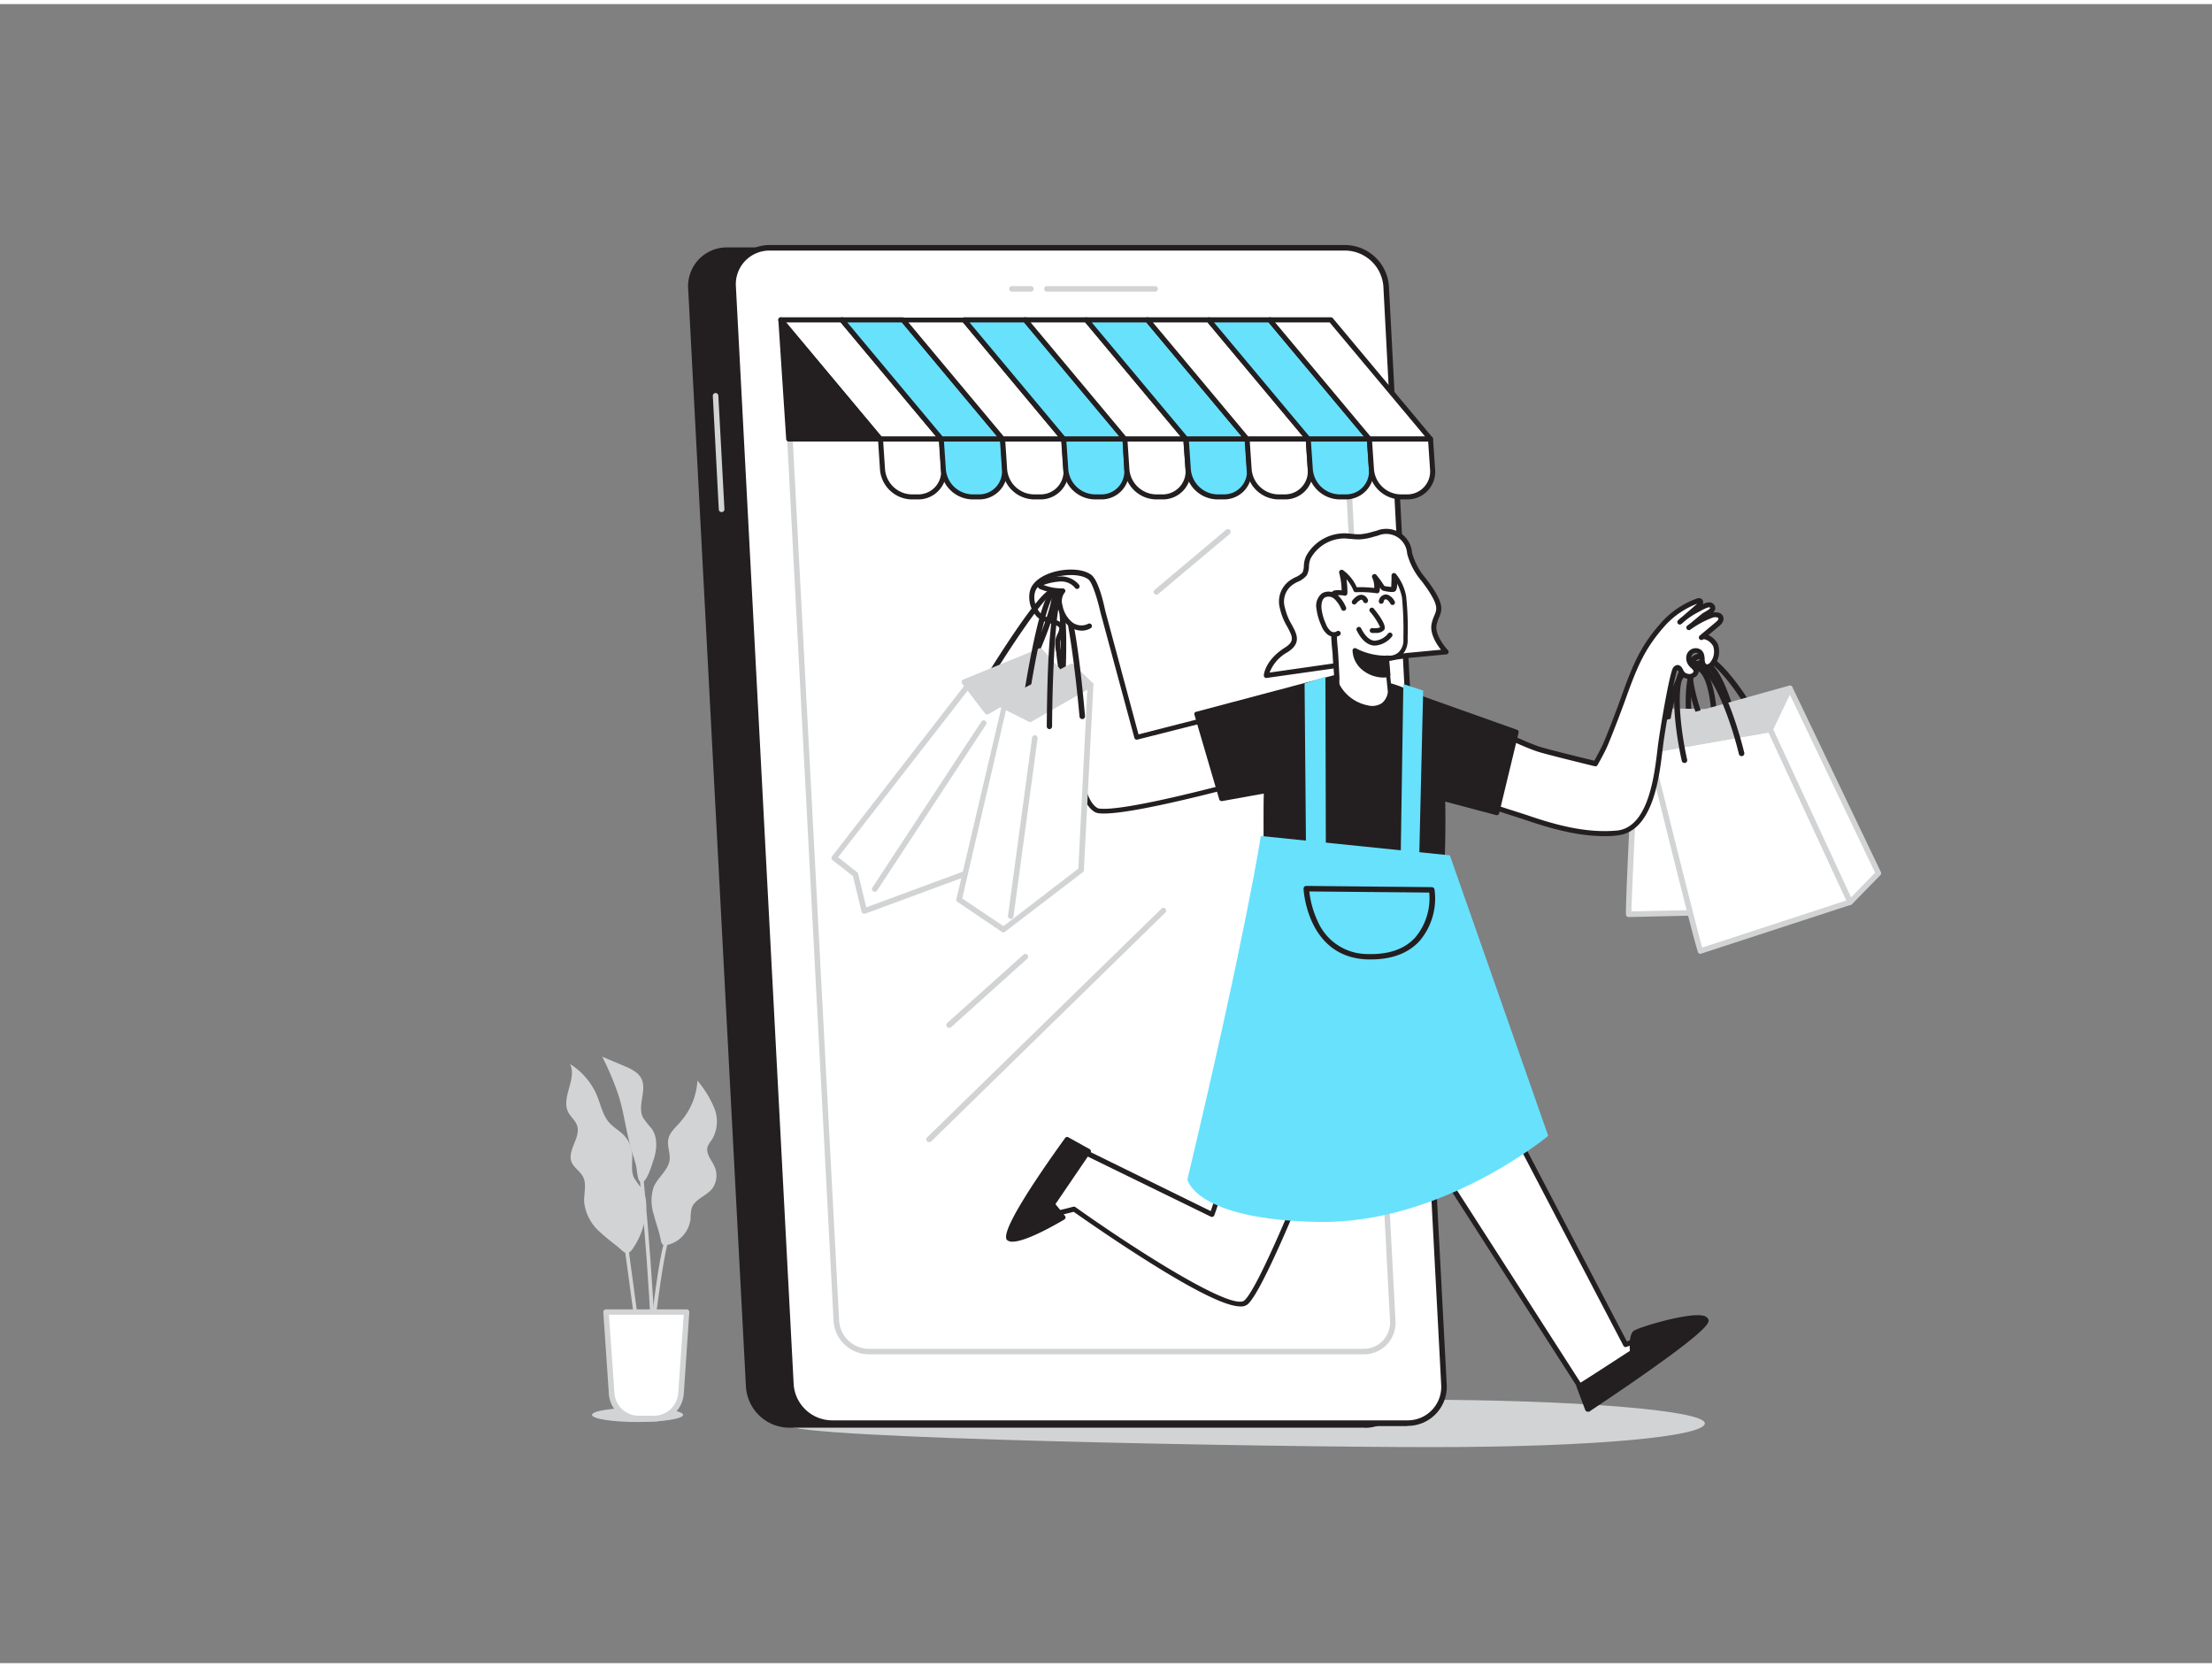 <svg xmlns="http://www.w3.org/2000/svg" viewBox="0 0 400 300" width="406" height="306" class="illustration styles_illustrationTablet__1DWOa"><rect x="0" y="0" width="400" height="300" fill="#808080" stroke="none"/><g id="_332_online_shopping_flatline" data-name="#332_online_shopping_flatline"><path d="M308.29,256.64c0,2.38-20,4.3-49.31,4.3S142.69,259.37,142.69,257s83.34-4.64,112.61-4.64S308.29,254.27,308.29,256.64Z" fill="#d1d3d4"></path><path d="M142.69,257h104.1a6.57,6.57,0,0,0,6.63-7L243,51.42a7.46,7.46,0,0,0-7.37-7H131.5a6.56,6.56,0,0,0-6.62,7L135.33,250A7.45,7.45,0,0,0,142.69,257Z" fill="#231f20"></path><path d="M246.79,257.43H142.69a7.9,7.9,0,0,1-7.8-7.41L124.44,51.44A7,7,0,0,1,131.5,44H235.6a7.92,7.92,0,0,1,7.81,7.41L253.86,250a7,7,0,0,1-7.07,7.45ZM131.5,44.86a6.13,6.13,0,0,0-6.18,6.53L135.77,250a7,7,0,0,0,6.92,6.57h104.1a6.17,6.17,0,0,0,4.52-1.9A6.24,6.24,0,0,0,253,250L242.53,51.44a7,7,0,0,0-6.93-6.58Z" fill="#231f20"></path><path d="M150.38,256.64H254.49a6.57,6.57,0,0,0,6.62-7L250.66,51.06a7.45,7.45,0,0,0-7.36-7H139.2a6.57,6.57,0,0,0-6.63,7L143,249.65A7.45,7.45,0,0,0,150.38,256.64Z" fill="#fff"></path><path d="M254.49,257.14H150.38a8,8,0,0,1-7.86-7.47L132.07,51.09a7.07,7.07,0,0,1,7.13-7.52H243.3A8,8,0,0,1,251.16,51l10.45,198.58a7.07,7.07,0,0,1-7.12,7.52ZM139.2,44.57A6.08,6.08,0,0,0,133.07,51l10.45,198.58a7,7,0,0,0,6.86,6.52H254.49a6.06,6.06,0,0,0,6.12-6.47L250.16,51.09a7,7,0,0,0-6.86-6.52Z" fill="#231f20"></path><path d="M246.6,244.16H157.08a6.43,6.43,0,0,1-6.34-6l-9.2-174.79a5.72,5.72,0,0,1,5.76-6.08h89.51a6.44,6.44,0,0,1,6.35,6l9.19,174.79a5.7,5.7,0,0,1-5.75,6.08ZM147.3,58.26a4.7,4.7,0,0,0-3.47,1.47,4.76,4.76,0,0,0-1.29,3.56l9.2,174.79a5.41,5.41,0,0,0,5.34,5.08H246.6a4.73,4.73,0,0,0,4.76-5l-9.2-174.79a5.43,5.43,0,0,0-5.35-5.08Z" fill="#d1d3d4"></path><path d="M208.88,52H189.32a.5.5,0,0,1,0-1h19.56a.5.5,0,0,1,0,1Z" fill="#d1d3d4"></path><path d="M186.42,52H183a.5.5,0,0,1,0-1h3.42a.5.5,0,0,1,0,1Z" fill="#d1d3d4"></path><path d="M130.48,91.86a.5.5,0,0,1-.5-.47L128.9,70.86a.51.51,0,0,1,.48-.53.5.5,0,0,1,.52.48L131,91.34a.49.49,0,0,1-.47.52Z" fill="#d1d3d4"></path><polygon points="170.25 78.66 159.19 78.66 141.19 57.1 152.24 57.1 170.25 78.66" fill="#fff"></polygon><path d="M170.25,79.11H159.19a.48.48,0,0,1-.35-.16l-18-21.56a.44.44,0,0,1-.06-.48.45.45,0,0,1,.41-.27h11.05a.43.43,0,0,1,.35.17l18,21.55a.46.46,0,0,1,.06.49A.45.45,0,0,1,170.25,79.11Zm-10.84-.91h9.86L152,57.56h-9.86Z" fill="#231f20"></path><path d="M170.25,78.66H159.19l.36,5.48a5.4,5.4,0,0,0,5.3,5H166a4.59,4.59,0,0,0,4.64-5Z" fill="#fff"></path><path d="M166,89.57h-1.12a5.86,5.86,0,0,1-5.75-5.4l-.36-5.48a.45.45,0,0,1,.45-.49h11.06a.45.45,0,0,1,.45.43l.37,5.48a5.06,5.06,0,0,1-5.1,5.46Zm-6.29-10.46.33,5a4.94,4.94,0,0,0,4.84,4.55H166a4.14,4.14,0,0,0,4.18-4.49l-.33-5.06Z" fill="#231f20"></path><polygon points="181.3 78.66 170.25 78.66 152.24 57.1 163.29 57.1 181.3 78.66" fill="#68e1fd"></polygon><path d="M181.3,79.11H170.25a.45.45,0,0,1-.35-.16l-18-21.56a.44.44,0,0,1-.06-.48.45.45,0,0,1,.41-.27h11a.43.43,0,0,1,.35.17l18,21.55a.45.45,0,0,1-.35.75Zm-10.84-.91h9.86L163.08,57.56h-9.86Z" fill="#231f20"></path><path d="M181.3,78.66H170.25l.36,5.48a5.38,5.38,0,0,0,5.3,5H177a4.59,4.59,0,0,0,4.64-5Z" fill="#68e1fd"></path><path d="M177,89.57h-1.12a5.86,5.86,0,0,1-5.76-5.4l-.36-5.48a.5.5,0,0,1,.12-.35.48.48,0,0,1,.34-.14H181.3a.47.47,0,0,1,.46.43l.36,5.48A5.06,5.06,0,0,1,177,89.57Zm-6.3-10.46.34,5a4.92,4.92,0,0,0,4.84,4.55H177a4.14,4.14,0,0,0,4.18-4.49l-.34-5.06Z" fill="#231f20"></path><polygon points="192.36 78.66 181.3 78.66 163.29 57.1 174.34 57.1 192.36 78.66" fill="#fff"></polygon><path d="M192.36,79.11H181.3A.48.48,0,0,1,181,79l-18-21.56a.44.44,0,0,1-.06-.48.46.46,0,0,1,.41-.27h11.05a.46.46,0,0,1,.36.17l18,21.55a.46.46,0,0,1,.06.49A.45.45,0,0,1,192.36,79.11Zm-10.84-.91h9.86L174.13,57.56h-9.86Z" fill="#231f20"></path><path d="M192.36,78.66H181.3l.37,5.48a5.38,5.38,0,0,0,5.29,5h1.12a4.59,4.59,0,0,0,4.64-5Z" fill="#fff"></path><path d="M188.08,89.57H187a5.86,5.86,0,0,1-5.75-5.4l-.36-5.48a.45.45,0,0,1,.45-.49h11.06a.45.45,0,0,1,.45.43l.37,5.48a5.06,5.06,0,0,1-5.1,5.46Zm-6.29-10.46.33,5A4.94,4.94,0,0,0,187,88.66h1.12a4.15,4.15,0,0,0,4.19-4.49l-.34-5.06Z" fill="#231f20"></path><polygon points="203.41 78.66 192.36 78.66 174.34 57.1 185.4 57.1 203.41 78.66" fill="#68e1fd"></polygon><path d="M203.41,79.11h-11A.45.45,0,0,1,192,79L174,57.39a.46.46,0,0,1-.06-.48.47.47,0,0,1,.41-.27H185.4a.46.46,0,0,1,.35.17l18,21.55a.45.45,0,0,1-.35.75Zm-10.84-.91h9.86L185.18,57.56h-9.86Z" fill="#231f20"></path><path d="M203.41,78.66h-11l.36,5.48a5.39,5.39,0,0,0,5.3,5h1.12a4.59,4.59,0,0,0,4.64-5Z" fill="#68e1fd"></path><path d="M199.14,89.57H198a5.85,5.85,0,0,1-5.75-5.4l-.37-5.48a.5.5,0,0,1,.12-.35.48.48,0,0,1,.34-.14h11a.47.47,0,0,1,.46.43l.36,5.48a5,5,0,0,1-5.09,5.46Zm-6.3-10.46.34,5A4.93,4.93,0,0,0,198,88.66h1.12a4.14,4.14,0,0,0,4.18-4.49L203,79.11Z" fill="#231f20"></path><polygon points="214.47 78.66 203.41 78.66 185.4 57.1 196.45 57.1 214.47 78.66" fill="#fff"></polygon><path d="M214.47,79.11H203.41a.48.48,0,0,1-.35-.16l-18-21.56a.44.44,0,0,1-.07-.48.48.48,0,0,1,.42-.27h11a.46.46,0,0,1,.35.17l18,21.55a.46.46,0,0,1,.06.49A.45.45,0,0,1,214.47,79.11Zm-10.85-.91h9.87L196.23,57.56h-9.86Z" fill="#231f20"></path><path d="M214.47,78.66H203.41l.37,5.48a5.38,5.38,0,0,0,5.3,5h1.12a4.58,4.58,0,0,0,4.63-5Z" fill="#fff"></path><path d="M210.2,89.57h-1.12a5.86,5.86,0,0,1-5.76-5.4L203,78.69a.46.46,0,0,1,.12-.35.44.44,0,0,1,.33-.14h11.06a.45.45,0,0,1,.45.43l.37,5.48a5.06,5.06,0,0,1-5.09,5.46Zm-6.3-10.46.33,5a4.94,4.94,0,0,0,4.85,4.55h1.12a4.15,4.15,0,0,0,4.18-4.49L214,79.11Z" fill="#231f20"></path><polygon points="225.52 78.66 214.47 78.66 196.45 57.1 207.5 57.1 225.52 78.66" fill="#68e1fd"></polygon><path d="M225.52,79.11H214.47a.45.45,0,0,1-.35-.16l-18-21.56a.44.44,0,0,1-.07-.48.48.48,0,0,1,.42-.27H207.5a.46.46,0,0,1,.35.17l18,21.55a.45.45,0,0,1-.35.75Zm-10.84-.91h9.86L207.29,57.56h-9.87Z" fill="#231f20"></path><path d="M225.52,78.66H214.47l.36,5.48a5.4,5.4,0,0,0,5.3,5h1.12a4.59,4.59,0,0,0,4.64-5Z" fill="#68e1fd"></path><path d="M221.25,89.57h-1.12a5.86,5.86,0,0,1-5.75-5.4L214,78.69a.5.5,0,0,1,.12-.35.48.48,0,0,1,.34-.14h11.05a.47.47,0,0,1,.46.43l.37,5.48A5.13,5.13,0,0,1,225,88,5.06,5.06,0,0,1,221.25,89.57ZM215,79.11l.34,5a4.94,4.94,0,0,0,4.84,4.55h1.12a4.14,4.14,0,0,0,4.18-4.49l-.34-5.06Z" fill="#231f20"></path><polygon points="236.58 78.66 225.52 78.66 207.5 57.1 218.55 57.1 236.58 78.66" fill="#fff"></polygon><path d="M236.58,79.11H225.52a.48.48,0,0,1-.35-.16l-18-21.56a.44.44,0,0,1-.07-.48.48.48,0,0,1,.42-.27h11.05a.44.44,0,0,1,.35.17l18,21.55a.48.48,0,0,1,.06.49A.46.46,0,0,1,236.58,79.11Zm-10.85-.91h9.87L218.34,57.56h-9.86Z" fill="#231f20"></path><path d="M236.58,78.66H225.52l.37,5.48a5.39,5.39,0,0,0,5.3,5h1.12a4.58,4.58,0,0,0,4.63-5Z" fill="#fff"></path><path d="M232.31,89.57h-1.12a5.87,5.87,0,0,1-5.76-5.4l-.37-5.48a.51.51,0,0,1,.13-.35.44.44,0,0,1,.33-.14h11.06a.45.45,0,0,1,.45.43l.37,5.48a5,5,0,0,1-5.09,5.46ZM226,79.11l.34,5a4.93,4.93,0,0,0,4.84,4.55h1.12a4.14,4.14,0,0,0,4.18-4.49l-.34-5.06Z" fill="#231f20"></path><polygon points="247.63 78.66 236.58 78.66 218.55 57.1 229.6 57.1 247.63 78.66" fill="#68e1fd"></polygon><path d="M247.63,79.11h-11a.45.45,0,0,1-.35-.16l-18-21.56a.44.44,0,0,1-.06-.48.45.45,0,0,1,.41-.27h11a.44.44,0,0,1,.35.17l18,21.55a.46.46,0,0,1-.35.75Zm-10.84-.91h9.86L229.39,57.56h-9.86Z" fill="#231f20"></path><path d="M247.63,78.66h-11l.36,5.48a5.4,5.4,0,0,0,5.31,5h1.12a4.58,4.58,0,0,0,4.63-5Z" fill="#68e1fd"></path><path d="M243.37,89.57h-1.12a5.86,5.86,0,0,1-5.76-5.4l-.37-5.48a.5.5,0,0,1,.12-.35.48.48,0,0,1,.34-.14h11a.47.47,0,0,1,.46.43l.37,5.48a5.06,5.06,0,0,1-5.09,5.46Zm-6.31-10.46.34,5a4.94,4.94,0,0,0,4.85,4.55h1.12a4.14,4.14,0,0,0,4.17-4.49l-.34-5.06Z" fill="#231f20"></path><polygon points="258.69 78.66 247.63 78.66 229.6 57.1 240.65 57.1 258.69 78.66" fill="#fff"></polygon><path d="M258.69,79.11H247.63a.48.48,0,0,1-.35-.16l-18-21.56a.44.44,0,0,1-.06-.48.45.45,0,0,1,.41-.27h11.05a.43.43,0,0,1,.35.17l18,21.55a.48.48,0,0,1,.06.49A.46.46,0,0,1,258.69,79.11Zm-10.85-.91h9.87L240.44,57.56h-9.86Z" fill="#231f20"></path><path d="M258.69,78.66H247.63l.37,5.48a5.4,5.4,0,0,0,5.3,5h1.12a4.59,4.59,0,0,0,4.64-5Z" fill="#fff"></path><path d="M254.42,89.57H253.3a5.88,5.88,0,0,1-5.76-5.4l-.36-5.48a.46.46,0,0,1,.12-.35.44.44,0,0,1,.33-.14h11.06a.46.46,0,0,1,.45.43l.37,5.48a5,5,0,0,1-5.09,5.46Zm-6.3-10.46.34,5a4.93,4.93,0,0,0,4.84,4.55h1.12a4.14,4.14,0,0,0,4.18-4.49l-.34-5.06Z" fill="#231f20"></path><polygon points="141.19 57.1 142.61 78.66 159.19 78.66 141.19 57.1" fill="#231f20"></polygon><path d="M159.19,79.1H142.61a.45.45,0,0,1-.44-.41l-1.42-21.56a.45.45,0,0,1,.28-.44.44.44,0,0,1,.5.13l18,21.55a.45.45,0,0,1,.06.47A.44.44,0,0,1,159.19,79.1ZM143,78.22h15.23l-16.53-19.8Z" fill="#231f20"></path><path d="M313.64,130.9a.59.59,0,0,1-.25-.07.52.52,0,0,1-.25-.48c-.11-1.31-2.87-10.91-5.4-10.76a1,1,0,0,0-.76.41c-1.47,1.71-1.23,7.67-1,9.82a.51.51,0,0,1-.45.55.5.5,0,0,1-.55-.45c0-.33-.8-8.19,1.25-10.57a2,2,0,0,1,1.46-.76c1.05-.06,2.1.75,3.11,2.38,1.74,2.83,3.63,9.07,3.29,9.67A.5.5,0,0,1,313.64,130.9Z" fill="#231f20"></path><line x1="306.31" y1="132.99" x2="309.55" y2="161.17" fill="#fff"></line><path d="M309.55,161.67a.51.51,0,0,1-.5-.45l-3.24-28.17a.5.5,0,0,1,1-.12L310,161.11a.49.49,0,0,1-.44.55Z" fill="#d1d3d4"></path><path d="M294.51,164.59c-.19-.41,1.51-33.27,1.51-33.27l19.55,2.35,4.3,30.35Z" fill="#fff"></path><path d="M294.51,165.09a.51.51,0,0,1-.45-.29c-.07-.15-.24-.53,1.46-33.51a.5.5,0,0,1,.18-.36.47.47,0,0,1,.38-.11l19.55,2.35a.51.51,0,0,1,.44.43l4.3,30.35a.47.47,0,0,1-.12.39.51.51,0,0,1-.37.18l-25.36.57Zm2-33.21c-.61,12-1.46,29.19-1.49,32.19l24.3-.54-4.17-29.41Z" fill="#d1d3d4"></path><polygon points="296.02 131.32 298.82 127.79 320.52 128.25 315.57 133.67 296.02 131.32" fill="#d1d3d4"></polygon><path d="M315.57,134.17h-.06L296,131.81a.5.5,0,0,1-.4-.3.52.52,0,0,1,.07-.51l2.8-3.52a.48.48,0,0,1,.4-.19l21.7.46a.53.53,0,0,1,.45.31.51.51,0,0,1-.09.53L315.94,134A.51.51,0,0,1,315.57,134.17ZM297,130.93l18.41,2.21,4-4.41-20.35-.43Z" fill="#d1d3d4"></path><polygon points="320.52 128.25 325.57 160.87 319.87 164.02 315.57 133.67 320.52 128.25" fill="#fff"></polygon><path d="M319.87,164.52a.46.46,0,0,1-.22-.06.47.47,0,0,1-.27-.37l-4.3-30.35a.48.48,0,0,1,.13-.41l4.94-5.41a.5.5,0,0,1,.51-.15.51.51,0,0,1,.35.41l5.05,32.62a.51.51,0,0,1-.25.51l-5.69,3.14A.55.55,0,0,1,319.87,164.52Zm-3.77-30.69,4.17,29.4L325,160.6l-4.84-31.24Z" fill="#d1d3d4"></path><path d="M310.05,136.54h0a.5.5,0,0,1-.47-.53c.33-5.9-.22-15.37-3.08-15.63a1.69,1.69,0,0,0-1.28.46c-2.49,2.14-3.56,10.56-3.77,13.63a.5.5,0,0,1-.53.46.49.49,0,0,1-.46-.53c0-.47.79-11.48,4.11-14.32a2.68,2.68,0,0,1,2-.69c4.75.42,4.08,15,4,16.68A.51.51,0,0,1,310.05,136.54Z" fill="#231f20"></path><path d="M308,130.85a.49.49,0,0,1-.46-.31c-.14-.34-3.51-8.52-2.09-11.73a2.2,2.2,0,0,1,1.29-1.25c1.1-.4,2.46.12,4.05,1.54,2.87,2.54,6.81,8.62,6.66,9.27a.5.5,0,0,1-1,0c-.42-1-6.52-10.9-9.39-9.86a1.2,1.2,0,0,0-.71.72c-1,2.33,1.16,8.69,2.1,10.94a.5.5,0,0,1-.28.65A.41.41,0,0,1,308,130.85Z" fill="#231f20"></path><line x1="309.93" y1="133.43" x2="322.55" y2="162.68" fill="#fff"></line><path d="M322.55,163.18a.51.51,0,0,1-.46-.3l-12.62-29.25a.5.5,0,1,1,.92-.4L323,162.48a.5.5,0,0,1-.26.66A.45.45,0,0,1,322.55,163.18Z" fill="#d1d3d4"></path><path d="M307.49,171.24c-.33-.38-9.17-36.27-9.17-36.27l21.79-3.81,14.47,31.23Z" fill="#fff"></path><path d="M307.49,171.74a.5.5,0,0,1-.37-.17c-.1-.12-.42-.47-9.29-36.48a.48.48,0,0,1,.07-.39.49.49,0,0,1,.33-.22l21.8-3.82a.5.5,0,0,1,.53.29L335,162.18a.49.49,0,0,1,0,.41.55.55,0,0,1-.3.28l-27.09,8.84A.41.41,0,0,1,307.49,171.74Zm-8.56-36.37c3.24,13.15,8,32.16,8.88,35.24l26.08-8.52-14.07-30.38Z" fill="#d1d3d4"></path><polygon points="298.32 134.97 300.19 130.27 323.67 123.72 320.11 131.16 298.32 134.97" fill="#d1d3d4"></polygon><path d="M298.32,135.47a.51.51,0,0,1-.39-.19.53.53,0,0,1-.08-.5l1.88-4.69a.46.46,0,0,1,.33-.3l23.48-6.55a.5.5,0,0,1,.51.16.49.49,0,0,1,.07.54l-3.56,7.43a.49.49,0,0,1-.36.28l-21.8,3.81Zm2.24-4.78-1.45,3.63,20.66-3.61,3-6.21Z" fill="#d1d3d4"></path><polygon points="323.67 123.72 339.68 157.17 334.58 162.39 320.11 131.16 323.67 123.72" fill="#fff"></polygon><path d="M334.58,162.89h-.08a.5.5,0,0,1-.37-.29l-14.47-31.23a.5.5,0,0,1,0-.43l3.56-7.43a.52.52,0,0,1,.9,0l16,33.44a.5.5,0,0,1-.1.57l-5.1,5.22A.51.51,0,0,1,334.58,162.89Zm-13.92-31.73,14.07,30.37,4.35-4.46-15.41-32.19Z" fill="#d1d3d4"></path><path d="M304.61,137.23a.5.5,0,0,1-.49-.39c-.12-.51-2.87-12.57-.23-16.68a2.9,2.9,0,0,1,1.9-1.38c5.2-1.06,9.19,14.79,9.63,16.6a.49.49,0,0,1-.37.6.5.5,0,0,1-.6-.36c-1.57-6.49-5.25-16.52-8.46-15.86a2,2,0,0,0-1.26.94c-2,3.12-.42,12.55.36,15.92a.49.49,0,0,1-.37.6Z" fill="#231f20"></path><path d="M260.09,136.19c-.71-2.67-.17-5.28,3.13-5.84,5-.82,10.46,2.86,15.06,4.37,1.61.53,10.26,2.63,10.26,2.63s1.34-2.43,1.75-3.37c.9-2.12,1.72-4.28,2.53-6.44,1.68-4.47,2.95-8.76,5.74-12.68a28,28,0,0,1,1.85-2.34,15.47,15.47,0,0,1,6.5-4.58.62.62,0,0,1,.48,0c.32.19.05.68-.24.92l-3.35,2.9a13.52,13.52,0,0,1,3.09-2.16c.52-.27,2.1-1.32,2.65-.77.77.77-1,1.43-1.38,1.74-.93.73-1.82,1.54-2.78,2.24a18.26,18.26,0,0,1,4-2.18c.67-.26,1.69-.32,1.85.39.1.46-.3.86-.66,1.16l-2.87,2.4c.8-.66,2.26.64,2.54,1.32a3.52,3.52,0,0,1-.52,3.34,1.69,1.69,0,0,1-.63.53.82.82,0,0,1-.79-.07c-.9-.69.08-2.37-1.37-2.76a1.26,1.26,0,0,0-1.43.85,1.72,1.72,0,0,0,.43,1.69c.33.36.83.68.82,1.17a.93.93,0,0,1-.44.71,1.58,1.58,0,0,1-2.21-.54c-.19-.37-.4-.91-.8-.81a.64.64,0,0,0-.34.27c-.5.59-2.27,10.65-2.68,14-.55,4.56-1.45,14.32-7.18,15.59a5.21,5.21,0,0,1-.55.08c-5.42.54-11-.92-16.08-2.65-4.24-1.43-9.11-2.59-12.74-5.31A11.3,11.3,0,0,1,260.09,136.19Z" fill="#fff"></path><path d="M290.17,150.46c-4.9,0-9.72-1.38-13.88-2.78-.82-.28-1.66-.55-2.51-.82-3.62-1.14-7.36-2.33-10.35-4.56a11.84,11.84,0,0,1-3.79-6h0a5.64,5.64,0,0,1,.39-4.55,4.33,4.33,0,0,1,3.12-1.85c3.63-.6,7.41,1.07,11.07,2.68,1.48.65,2.87,1.27,4.2,1.71s8.28,2.14,9.89,2.53c.37-.68,1.25-2.31,1.56-3,.92-2.16,1.75-4.36,2.53-6.42q.44-1.17.84-2.31c1.34-3.7,2.6-7.18,4.95-10.48.64-.9,1.26-1.67,1.87-2.37a15.88,15.88,0,0,1,6.71-4.72,1,1,0,0,1,.85,0,.72.72,0,0,1,.36.57,1,1,0,0,1-.05.41c.7-.32,1.46-.51,1.93,0a1,1,0,0,1,.32.84,1.27,1.27,0,0,1-.39.69,2,2,0,0,1,1.28.13,1.06,1.06,0,0,1,.57.75c.18.79-.54,1.39-.81,1.61l-1.89,1.58a3.63,3.63,0,0,1,1.69,1.61,4,4,0,0,1-.58,3.8,2.06,2.06,0,0,1-.81.67A1.26,1.26,0,0,1,308,120a2.05,2.05,0,0,1-.64-1.61c-.05-.69-.1-.94-.56-1.07a.83.83,0,0,0-.89.55,1.3,1.3,0,0,0,.33,1.24l.23.22a1.77,1.77,0,0,1,.72,1.27,1.36,1.36,0,0,1-.64,1.08,2,2,0,0,1-2.88-.71l-.08-.16a1.87,1.87,0,0,0-.25-.42s0,.09-.06.12c-.43.74-2.14,10.29-2.56,13.72l-.08.67c-.59,4.91-1.68,14-7.46,15.31-.2,0-.4.08-.6.1C291.77,150.43,291,150.46,290.17,150.46Zm-25.45-19.77a9.6,9.6,0,0,0-1.42.11,3.5,3.5,0,0,0-2.51,1.44,4.94,4.94,0,0,0-.26,3.83h0a11,11,0,0,0,3.44,5.5c2.87,2.14,6.54,3.3,10.09,4.42.85.27,1.7.54,2.52.82,4.75,1.61,10.35,3.17,15.9,2.63a4.17,4.17,0,0,0,.49-.08c5.15-1.14,6.19-9.85,6.75-14.53l.08-.67c.3-2.5,2.11-13.4,2.78-14.2a1.18,1.18,0,0,1,.58-.42c.71-.16,1.06.53,1.24.91l.07.13a1,1,0,0,0,.7.51A1,1,0,0,0,306,121a.51.51,0,0,0,.24-.35c0-.18-.2-.38-.43-.59a3.19,3.19,0,0,1-.26-.26,2.19,2.19,0,0,1-.54-2.15,1.73,1.73,0,0,1,2-1.14c1.13.3,1.2,1.26,1.25,1.89,0,.48.07.78.28.95a.35.35,0,0,0,.33,0,1.07,1.07,0,0,0,.45-.38,3.07,3.07,0,0,0,.46-2.89,2.64,2.64,0,0,0-1.42-1.19c-.27-.07-.37,0-.41,0h0a.45.45,0,0,1-.64-.06.46.46,0,0,1,.06-.64h0l2.87-2.4c.37-.31.54-.55.5-.71a.17.17,0,0,0-.1-.14,1.57,1.57,0,0,0-1.13.08,17.06,17.06,0,0,0-3.84,2.1l0,0h0a.45.45,0,0,1-.64-.11.45.45,0,0,1,.1-.63l0,0c.56-.4,1.11-.86,1.64-1.31.36-.3.72-.6,1.09-.89a5.31,5.31,0,0,1,.46-.28c.22-.13.91-.51.94-.71h0s0,0-.06-.07-.33-.15-1.79.67l-.33.18a12.82,12.82,0,0,0-2.24,1.45l-.76.65a.46.46,0,0,1-.64,0,.47.47,0,0,1,0-.64c.25-.23.51-.46.78-.67l2.59-2.24.08-.08a15,15,0,0,0-6.19,4.41,28,28,0,0,0-1.81,2.3c-2.28,3.19-3.52,6.63-4.84,10.26-.27.77-.56,1.54-.85,2.32-.78,2.07-1.62,4.28-2.54,6.46-.41,1-1.71,3.31-1.77,3.41a.45.45,0,0,1-.5.22c-.36-.09-8.69-2.11-10.31-2.64-1.37-.45-2.78-1.07-4.28-1.73C270.81,132.07,267.68,130.69,264.72,130.69Z" fill="#231f20"></path><path d="M222.38,128.29l-16.81,4.31-6.14-22.77s-1.18-5.41-2.4-6.3c-2.44-1.77-9.06-.63-10.22,2.32a3.94,3.94,0,0,0-.24,1.31,4.83,4.83,0,0,0,1.36,3.37c1.11,1.12,3.84,1,4.08,2.22.12.62-.65,1.68-.72,2.34a11.32,11.32,0,0,0,.2,2.53c.43,3.65.92,7.29,1.5,10.92a105.18,105.18,0,0,0,2.16,10.68c.5,1.84,1.09,5,2.73,6.25a1.64,1.64,0,0,0,.74.38c4.81.72,25.62-5,25.62-5" fill="#fff"></path><path d="M199.61,146.37a6.56,6.56,0,0,1-1.06-.07,2,2,0,0,1-.94-.46c-1.55-1.18-2.21-3.79-2.69-5.69q-.1-.43-.21-.81a104.1,104.1,0,0,1-2.17-10.73c-.53-3.32-1-6.9-1.5-10.94,0-.2,0-.4-.08-.6a7.66,7.66,0,0,1-.12-2,3.82,3.82,0,0,1,.38-1.14,2.83,2.83,0,0,0,.34-1.06c-.08-.43-.85-.66-1.66-.9a5.28,5.28,0,0,1-2.3-1.09,5.21,5.21,0,0,1-1.48-3.69,4,4,0,0,1,.26-1.47c.51-1.3,2-2.39,4.06-3,2.61-.76,5.43-.58,6.86.46s2.37,5.64,2.58,6.58l6,22.3,16.38-4.19a.45.45,0,0,1,.55.33.44.44,0,0,1-.33.55L205.68,133a.45.45,0,0,1-.55-.32L199,110c-.45-2-1.44-5.48-2.23-6-1.2-.87-3.75-1-6.07-.32-1.79.52-3.05,1.41-3.46,2.44a3.15,3.15,0,0,0-.2,1.15,4.3,4.3,0,0,0,1.23,3,4.65,4.65,0,0,0,1.9.86c1,.3,2.11.62,2.3,1.6a3,3,0,0,1-.4,1.6,4.34,4.34,0,0,0-.32.87,7.4,7.4,0,0,0,.12,1.8l.09.62c.47,4,1,7.6,1.49,10.91a104.3,104.3,0,0,0,2.15,10.63c.07.25.14.53.21.83.45,1.77,1.06,4.19,2.36,5.18a1.31,1.31,0,0,0,.52.29c4.67.69,25.23-5,25.43-5a.46.46,0,0,1,.57.31.47.47,0,0,1-.32.57C223.56,141.48,205.79,146.37,199.61,146.37Z" fill="#231f20"></path><path d="M254.4,117.77l7.09-.66s-2.62-2.72-2.17-5,1.94-2.38-.58-6.26c-1.45-2.22-3.28-3.93-3.85-6.58-.65-3.07-2.57-4.47-5.86-3.62a16.22,16.22,0,0,1-3.06.66c-1,0-1.91-.16-2.86-.17a7.45,7.45,0,0,0-6.53,3.88c-.51,1-.21,2.25-.68,3s-1.8,1.07-2.41,1.55a4.16,4.16,0,0,0-1.62,4.57c.67,3.66,4.1,5.47.68,7.62s-3.57,4.61-3.57,4.61Z" fill="#fff"></path><path d="M229,121.86a.43.43,0,0,1-.31-.12.43.43,0,0,1-.15-.36c0-.11.21-2.72,3.79-5,1.86-1.17,1.39-2,.46-3.77a11.15,11.15,0,0,1-1.35-3.37,4.65,4.65,0,0,1,1.79-5,6.58,6.58,0,0,1,1-.59,3.89,3.89,0,0,0,1.29-.85,2.86,2.86,0,0,0,.26-1.21,4.72,4.72,0,0,1,.4-1.76,7.91,7.91,0,0,1,6.94-4.13c.43,0,.85.05,1.28.09a10.33,10.33,0,0,0,1.56.08,10.48,10.48,0,0,0,2.28-.46l.69-.18a4.68,4.68,0,0,1,6.42,4,11.85,11.85,0,0,0,2.49,4.63c.43.57.87,1.17,1.29,1.8,1.91,2.94,1.66,3.93,1.09,5.29a6.91,6.91,0,0,0-.44,1.31c-.33,1.65,1.36,3.85,2.05,4.56a.45.45,0,0,1,.1.47.47.47,0,0,1-.39.3l-7.08.67L229,121.86Zm14-25.23a7,7,0,0,0-6,3.63,3.88,3.88,0,0,0-.3,1.43,3.52,3.52,0,0,1-.4,1.61,4.15,4.15,0,0,1-1.65,1.18,5.69,5.69,0,0,0-.86.49,3.74,3.74,0,0,0-1.45,4.13,10.65,10.65,0,0,0,1.25,3.11c.93,1.72,1.81,3.35-.78,5a7.16,7.16,0,0,0-3.23,3.67l24.77-3.54h0l6.22-.59c-.79-1-2.05-2.93-1.69-4.68a7.22,7.22,0,0,1,.49-1.49c.46-1.09.73-1.75-1-4.43-.39-.61-.83-1.19-1.25-1.76a12.65,12.65,0,0,1-2.66-5,3.79,3.79,0,0,0-5.29-3.27l-.68.18a11.24,11.24,0,0,1-2.48.49,10.52,10.52,0,0,1-1.69-.08c-.4,0-.8-.08-1.2-.08Z" fill="#231f20"></path><path d="M177.43,124.46a.5.5,0,0,1-.26-.08.5.5,0,0,1-.17-.68c2.52-4.13,10.88-17.61,13.11-17.9a.79.79,0,0,1,.65.2c1.53,1.47-2.72,11.12-4.62,15.21a.5.5,0,0,1-.91-.42c2.74-5.89,5.31-12.72,4.89-14-1.47.69-7.3,9.24-12.26,17.39A.51.51,0,0,1,177.43,124.46Z" fill="#231f20"></path><polygon points="175.46 122.61 150.86 154.35 154.69 157.35 156.28 163.95 186.6 152.76 192.37 121.32 175.46 122.61" fill="#fff"></polygon><path d="M156.28,164.45a.59.59,0,0,1-.23,0,.49.49,0,0,1-.25-.33l-1.56-6.43-3.69-2.89a.5.5,0,0,1-.08-.7l24.6-31.74a.48.48,0,0,1,.35-.19l16.91-1.3a.51.51,0,0,1,.41.17.49.49,0,0,1,.12.42l-5.77,31.44a.49.49,0,0,1-.31.38l-30.32,11.19A.57.57,0,0,1,156.28,164.45Zm-4.72-10.18L155,157a.42.42,0,0,1,.18.27l1.47,6.06,29.52-10.9,5.6-30.52-16,1.23Z" fill="#d1d3d4"></path><polygon points="178.51 127.96 174.4 122.59 188.09 116.99 191.21 120.42 178.51 127.96" fill="#d1d3d4"></polygon><path d="M178.51,128.46a.49.49,0,0,1-.39-.19L174,122.89a.48.48,0,0,1-.09-.43.49.49,0,0,1,.3-.33l13.7-5.61a.5.5,0,0,1,.56.13l3.11,3.43a.52.52,0,0,1,.13.41.53.53,0,0,1-.24.36l-12.7,7.54A.48.48,0,0,1,178.51,128.46Zm-3.32-5.66,3.45,4.5,11.79-7L188,117.58Z" fill="#d1d3d4"></path><path d="M185.42,126.94h-.07a.51.51,0,0,1-.42-.57c0-.05.75-5.05,1.77-10,2.13-10.37,3.38-10.43,4-10.46a1,1,0,0,1,.8.33c1.86,1.86,1.24,14.23,1.1,16.69a.52.52,0,0,1-.53.47.5.5,0,0,1-.47-.53c.48-8.29.09-15.61-.86-16-1.22.38-3.45,10.48-4.8,19.62A.51.51,0,0,1,185.42,126.94Z" fill="#231f20"></path><polygon points="181.62 126.93 173.4 161.95 181.44 167.35 195.5 156.59 197.18 123.11 181.62 126.93" fill="#fff"></polygon><path d="M181.44,167.85a.54.54,0,0,1-.28-.08l-8-5.41a.48.48,0,0,1-.21-.53l8.22-35a.5.5,0,0,1,.37-.38l15.56-3.82a.5.5,0,0,1,.44.1.49.49,0,0,1,.18.41L196,156.61a.47.47,0,0,1-.19.37l-14.07,10.77A.47.47,0,0,1,181.44,167.85ZM174,161.73l7.46,5L195,156.33l1.63-32.58L182,127.34Z" fill="#d1d3d4"></path><polygon points="180.77 126.58 186.3 129.33 197.18 123.11 193.75 119.8 180.77 126.58" fill="#d1d3d4"></polygon><path d="M186.3,129.83a.44.44,0,0,1-.22-.05L180.54,127a.52.52,0,0,1-.27-.45.51.51,0,0,1,.27-.45l13-6.77a.5.5,0,0,1,.58.08l3.43,3.31a.49.49,0,0,1,.15.42.53.53,0,0,1-.25.37l-10.88,6.23A.51.51,0,0,1,186.3,129.83Zm-4.43-3.26,4.42,2.2L196.35,123l-2.69-2.59Z" fill="#d1d3d4"></path><line x1="177.89" y1="130.04" x2="158.19" y2="160.02" fill="#d1d3d4"></line><path d="M158.19,160.52a.57.57,0,0,1-.28-.08.51.51,0,0,1-.14-.7l19.7-30a.5.5,0,0,1,.69-.14.49.49,0,0,1,.14.69l-19.69,30A.51.51,0,0,1,158.19,160.52Z" fill="#d1d3d4"></path><line x1="187.12" y1="132.72" x2="182.78" y2="164.92" fill="#d1d3d4"></line><path d="M182.78,165.42h-.07a.5.5,0,0,1-.43-.56l4.35-32.2a.5.5,0,1,1,1,.13L183.27,165A.5.5,0,0,1,182.78,165.42Z" fill="#d1d3d4"></path><path d="M189.79,131.11h0a.5.5,0,0,1-.5-.5c.07-10.89.56-23.91,2.53-24.09h0c1.59,0,3.07,7.48,4.39,22.23a.5.5,0,0,1-.46.54.49.49,0,0,1-.54-.45c-.85-9.53-2.31-19.78-3.35-21.22-.93,1.6-1.55,12.71-1.61,23A.5.5,0,0,1,189.79,131.11Z" fill="#231f20"></path><path d="M226.06,198.56l-6.9,20.32-24.9-12.21s-9.18,12.12-7.52,12.46,7.46-1.24,7.46-1.24,27.78,19.79,31.12,16.86S240,202.37,240,202.37" fill="#fff"></path><path d="M224.31,235.5c-1.91,0-6.08-1.49-16-7.69-6.65-4.14-13-8.62-14.16-9.42-1.17.31-5.88,1.52-7.47,1.19a.69.69,0,0,1-.51-.44c-.56-1.51,5.24-9.41,7.76-12.74a.46.46,0,0,1,.57-.14l24.44,12,6.73-19.83a.46.46,0,0,1,.58-.29.47.47,0,0,1,.28.58L219.6,219a.49.49,0,0,1-.26.27.46.46,0,0,1-.38,0l-24.57-12c-3.64,4.84-7.25,10.23-7.4,11.46,1.45.16,5.57-.84,7.09-1.26a.5.5,0,0,1,.39.07c10.62,7.57,28.31,18.85,30.55,16.88,2.58-2.26,10.65-22.05,14.56-32.19a.45.45,0,0,1,.59-.26.46.46,0,0,1,.26.59c-.46,1.2-11.41,29.58-14.8,32.55A1.89,1.89,0,0,1,224.31,235.5Z" fill="#231f20"></path><path d="M269.87,196.3l24.07,46s13.18-4.73,12.2-3.35-19.42,12.5-19.42,12.5l-33.61-52.32" fill="#fff"></path><path d="M286.72,252a.48.48,0,0,1-.39-.21l-33.6-52.32a.44.44,0,0,1,.14-.63.45.45,0,0,1,.63.13l33.36,51.95c6.28-3.79,15.68-9.62,18.26-11.58a113,113,0,0,0-11,3.48.44.44,0,0,1-.55-.21l-24.08-46.06a.46.46,0,0,1,.81-.42l23.89,45.7c11.67-4.17,12.15-3.55,12.38-3.24a.58.58,0,0,1,0,.72c-1,1.42-17.66,11.48-19.56,12.62A.39.39,0,0,1,286.72,252Z" fill="#231f20"></path><path d="M234,126.17c-6.43,6.37-4.75,18.16-5.14,28.16l31.74,4.84s1.73-28.24-2.78-32.56S240.44,119.8,234,126.17Z" fill="#231f20"></path><path d="M260.6,159.61h-.07l-31.73-4.84a.45.45,0,0,1-.38-.45c.08-2,.07-4.15.07-6.22,0-8.37-.06-17,5.2-22.25h0c6.4-6.33,19.56-4.23,24.43.44,4.61,4.42,3,31.75,2.92,32.91a.42.42,0,0,1-.17.31A.39.39,0,0,1,260.6,159.61ZM229.32,154l30.86,4.7c.2-3.73,1.33-27.9-2.66-31.73s-16.75-6.84-23.21-.45c-5,5-5,13.43-4.94,21.62C229.38,150,229.38,152,229.32,154Z" fill="#231f20"></path><polygon points="257.32 142.66 270.67 146.22 274.18 131.63 255.66 125.03 257.32 142.66" fill="#231f20"></polygon><path d="M270.67,146.66l-.12,0-13.34-3.55a.45.45,0,0,1-.33-.38l-1.65-17.63a.42.42,0,0,1,.16-.39.43.43,0,0,1,.42-.07l18.52,6.59a.45.45,0,0,1,.28.52l-3.52,14.59a.41.41,0,0,1-.2.28A.46.46,0,0,1,270.67,146.66Zm-12.94-4.34,12.61,3.36,3.32-13.77-17.49-6.23Z" fill="#231f20"></path><polyline points="241.69 121.7 216.44 128.41 220.9 143.68 244.47 139.42 241.77 123.29" fill="#231f20"></polyline><path d="M220.9,144.12a.43.43,0,0,1-.42-.31L216,128.53a.51.51,0,0,1,0-.34.47.47,0,0,1,.27-.21l25.25-6.7a.44.44,0,1,1,.23.85L217,128.72l4.22,14.46L244,139.07l-2.63-15.7a.44.44,0,1,1,.87-.15l2.7,16.13a.45.45,0,0,1-.36.51L221,144.12Z" fill="#231f20"></path><path d="M250.74,118.26l.62,6.18s-.3,3.52-4.17,2.82a7.82,7.82,0,0,1-5.42-4,5.25,5.25,0,0,1-.08-1.59l-.2-3.62c-.1-1.83-.35-3.71-.3-5.54s0-3.74.07-5.63a.54.54,0,0,1,.09-.31.37.37,0,0,1,.25-.1,3.78,3.78,0,0,1,1.57,0,13.57,13.57,0,0,0-.45-3.81,7.36,7.36,0,0,1,2.44,3.18,19.7,19.7,0,0,1,3.84.19,4.19,4.19,0,0,0-.35-2.61,19.46,19.46,0,0,1,1.48,2.11,5,5,0,0,0,1.84.24c.3-.26.2-2,.24-2.47a8.76,8.76,0,0,1,1.74,3.8,70.41,70.41,0,0,1,.27,7.84A3,3,0,0,1,250.74,118.26Z" fill="#fff"></path><path d="M248.16,127.81a5.63,5.63,0,0,1-1-.1,8.36,8.36,0,0,1-5.75-4.22,3.22,3.22,0,0,1-.14-1.34,3.11,3.11,0,0,0,0-.42L241,118.1c0-.6-.09-1.21-.14-1.82a33.5,33.5,0,0,1-.16-3.75q0-1.34,0-2.67c0-1,0-2,0-3a.86.86,0,0,1,.21-.61.8.8,0,0,1,.5-.23,4,4,0,0,1,1.2,0,13.6,13.6,0,0,0-.44-3.16.45.45,0,0,1,.18-.49.47.47,0,0,1,.53,0,7.72,7.72,0,0,1,2.47,3.08,20.71,20.71,0,0,1,3.15.14,3.75,3.75,0,0,0-.37-1.89.46.46,0,0,1,.77-.48,18.07,18.07,0,0,1,1.43,2,8,8,0,0,0,1.25.17c0-.3.05-1.11.05-1.48s0-.48,0-.6a.45.45,0,0,1,.8-.26,8.92,8.92,0,0,1,1.84,4,53.84,53.84,0,0,1,.28,7.3V115a3.83,3.83,0,0,1-1.23,2.93,3.33,3.33,0,0,1-2.2.81l.56,5.65a3.93,3.93,0,0,1-1.41,2.71A3.56,3.56,0,0,1,248.16,127.81Zm-6.44-20.87c0,1,0,2,0,2.92s0,1.8,0,2.7a34.21,34.21,0,0,0,.16,3.64c.05.62.11,1.24.14,1.85l.19,3.63a4.14,4.14,0,0,1,0,.5,2.93,2.93,0,0,0,.05.92,7.42,7.42,0,0,0,5.08,3.71,3.15,3.15,0,0,0,2.57-.42,3.05,3.05,0,0,0,1.06-2l-.62-6.1a.47.47,0,0,1,.52-.5,2.47,2.47,0,0,0,2-.55,2.92,2.92,0,0,0,.91-2.24v-.64a60.54,60.54,0,0,0-.26-7.1,10.49,10.49,0,0,0-.86-2.46c0,.76-.13,1.16-.36,1.37-.41.37-2.25-.11-2.26-.12a.68.68,0,0,1-.28-.23h0l-.21-.33a3.94,3.94,0,0,1-.08.68.45.45,0,0,1-.51.37,20.46,20.46,0,0,0-3.75-.19.44.44,0,0,1-.45-.28,7.11,7.11,0,0,0-1.28-2.06,14.22,14.22,0,0,1,.17,2.53.45.45,0,0,1-.56.43A3.41,3.41,0,0,0,241.72,106.94Z" fill="#231f20"></path><path d="M251,121.3a6,6,0,0,1-4.28-1.18,4.35,4.35,0,0,1-1.69-3.23,12.1,12.1,0,0,0,5.72,1.37Z" fill="#231f20"></path><path d="M250.35,121.78a6.1,6.1,0,0,1-3.92-1.32,4.77,4.77,0,0,1-1.85-3.59.43.43,0,0,1,.23-.36.42.42,0,0,1,.42,0,11.8,11.8,0,0,0,5.48,1.32.43.43,0,0,1,.47.4l.25,3a.45.45,0,0,1-.38.48A6.56,6.56,0,0,1,250.35,121.78Zm-4.78-4.14a4.37,4.37,0,0,0,1.43,2.15,5.36,5.36,0,0,0,3.51,1.1l-.18-2.18A11.88,11.88,0,0,1,245.57,117.64Z" fill="#231f20"></path><path d="M248.72,113.71a3.81,3.81,0,0,1-.65,0,.44.44,0,0,1-.37-.5.45.45,0,0,1,.51-.37c.45.07,1.19,0,1.36-.17a12.43,12.43,0,0,0-1.84-2.81.44.44,0,0,1,.06-.62.46.46,0,0,1,.63.06c2.49,3.06,2,3.69,1.85,3.9A1.94,1.94,0,0,1,248.72,113.71Z" fill="#231f20"></path><path d="M243,109.17a5.85,5.85,0,0,0-1.35-2,2,2,0,0,0-2.25-.33,2.45,2.45,0,0,0-.84,2.39,9.64,9.64,0,0,0,.82,2.92,3.46,3.46,0,0,0,1,1.47,1.37,1.37,0,0,0,1.66.07" fill="#fff"></path><path d="M241.28,114.41a2.12,2.12,0,0,1-1.23-.42,3.91,3.91,0,0,1-1.13-1.65,10,10,0,0,1-.86-3,2.84,2.84,0,0,1,1.06-2.83,2.46,2.46,0,0,1,2.78.37,6.23,6.23,0,0,1,1.47,2.13.46.46,0,1,1-.82.41,5.56,5.56,0,0,0-1.23-1.84,1.56,1.56,0,0,0-1.72-.29c-.71.44-.66,1.61-.63,2a9.11,9.11,0,0,0,.79,2.78,3,3,0,0,0,.85,1.28.91.91,0,0,0,1.08.09.47.47,0,0,1,.65.06.46.46,0,0,1-.06.64A1.54,1.54,0,0,1,241.28,114.41Z" fill="#231f20"></path><path d="M285.51,249.9c.07.09,9.68-6.23,9.68-6.23s-.27-2.89.5-3.49,11.84-3.89,12.76-2.33-21.37,16.22-21.37,16.22Z" fill="#231f20"></path><path d="M287.08,254.51l-.13,0a.44.44,0,0,1-.28-.27l-1.57-4.16a.43.43,0,0,1,.2-.54l.08,0c.57-.29,5.79-3.69,9.35-6-.07-.94-.11-3,.69-3.62s9.65-3.3,12.44-2.77a1.36,1.36,0,0,1,1,.57c.31.53.78,1.32-10.47,9.28-5.39,3.82-11,7.49-11,7.53A.55.55,0,0,1,287.08,254.51Zm-1-4.44,1.25,3.33C297.06,247,307.37,239.57,308,238a1,1,0,0,0-.29-.09c-2.47-.51-11.09,2.1-11.76,2.59-.35.27-.45,1.82-.33,3.1a.44.44,0,0,1-.19.41C289.47,248,287.08,249.53,286.05,250.07Z" fill="#231f20"></path><path d="M196.83,207.45,190.31,217l1.93,2.38s-8.36,5-9.82,3.8S193,205.29,193,205.29Z" fill="#231f20"></path><path d="M183.08,223.79a1.41,1.41,0,0,1-.94-.27c-1.47-1.2,4.88-10.72,10.47-18.48a.43.43,0,0,1,.57-.13l3.87,2.15a.46.46,0,0,1,.21.28.43.43,0,0,1-.06.35L190.86,217l1.72,2.12a.42.42,0,0,1,.09.36.44.44,0,0,1-.2.3C190.73,220.8,185.52,223.79,183.08,223.79Zm10-17.92c-5.41,7.55-10.71,15.9-10.35,17,.68.54,5-1.41,8.84-3.64l-1.61-2a.44.44,0,0,1,0-.52l6.24-9.15Z" fill="#231f20"></path><path d="M248.71,116h-.27c-1.19-.12-2.24-1-3.1-2.73a.44.44,0,0,1,.19-.6.45.45,0,0,1,.6.19c.71,1.41,1.52,2.17,2.4,2.26a3.37,3.37,0,0,0,2.48-1.3.44.44,0,0,1,.62-.07.44.44,0,0,1,.08.62A4.4,4.4,0,0,1,248.71,116Z" fill="#231f20"></path><path d="M244.89,108.57a.5.5,0,0,1-.26-.08.45.45,0,0,1-.1-.62c.09-.12.86-1.15,1.75-1.05a1.36,1.36,0,0,1,1.09.93.45.45,0,0,1-.81.37c-.06-.15-.2-.4-.37-.42s-.71.38-.94.69A.44.44,0,0,1,244.89,108.57Z" fill="#231f20"></path><path d="M251.81,108.66a.45.45,0,0,1-.4-.25c-.08-.17-.41-.69-.78-.77s-.43.48-.43.49a.44.44,0,0,1-.55.29.44.44,0,0,1-.3-.55,1.34,1.34,0,0,1,1.48-1.1,2.36,2.36,0,0,1,1.38,1.26.44.44,0,0,1-.21.59A.41.41,0,0,1,251.81,108.66Z" fill="#231f20"></path><path d="M228,150.43s-2.72,17.81-13.28,62.1c0,0,1.29,7.28,23.66,7.69s41.59-15.56,41.59-15.56l-17.79-50.73Z" fill="#68e1fd"></path><polygon points="236.22 158.95 235.91 122.85 239.68 121.63 239.77 159.58 236.22 158.95" fill="#68e1fd"></polygon><polygon points="253.77 122.97 253.24 157.49 256.54 158.55 257.35 124.13 253.77 122.97" fill="#68e1fd"></polygon><path d="M194.76,105.26a3.71,3.71,0,0,0-3-1.31,11,11,0,0,0-3.29.68c-.21.07-.47.2-.46.42s.21.3.39.37a9.89,9.89,0,0,0,3.77.69,2.84,2.84,0,0,0-.5,2.69,5.57,5.57,0,0,0,1.83,3.28,3.19,3.19,0,0,0,3.57.37" fill="#fff"></path><path d="M195.65,113.3a3.89,3.89,0,0,1-2.41-.86,6.14,6.14,0,0,1-2-3.54,4,4,0,0,1,.11-2.35,10.91,10.91,0,0,1-3.1-.7.91.91,0,0,1-.68-.77c0-.19,0-.65.79-.89a11.36,11.36,0,0,1,3.4-.69h0a4.17,4.17,0,0,1,3.34,1.48.46.46,0,1,1-.73.55,3.23,3.23,0,0,0-2.61-1.12h0a10.56,10.56,0,0,0-3.06.63,9.21,9.21,0,0,0,3.49.62.48.48,0,0,1,.43.29.45.45,0,0,1-.12.5,2.54,2.54,0,0,0-.37,2.26,5.19,5.19,0,0,0,1.67,3,2.73,2.73,0,0,0,3,.34.46.46,0,0,1,.49.77A3.1,3.1,0,0,1,195.65,113.3Z" fill="#231f20"></path><path d="M247.93,172.75h-.64c-10.95-.36-11.56-12.65-11.57-12.77a.55.55,0,0,1,.14-.37.48.48,0,0,1,.37-.15l22.69.22a.51.51,0,0,1,.49.45,11.86,11.86,0,0,1-2.76,9.35C254.62,171.64,251.69,172.75,247.93,172.75Zm-11.16-12.29a17,17,0,0,0,1.48,5.32,9.82,9.82,0,0,0,9.07,6c3.76.11,6.66-.87,8.6-3a11,11,0,0,0,2.53-8.12Z" fill="#231f20"></path><path d="M168,205.79a.51.51,0,0,1-.36-.15.49.49,0,0,1,0-.7L210,163.6a.5.5,0,1,1,.7.71l-42.29,41.34A.49.49,0,0,1,168,205.79Z" fill="#d1d3d4"></path><path d="M209.13,106.79a.48.48,0,0,1-.38-.18.49.49,0,0,1,.06-.7l12.91-10.86a.49.49,0,0,1,.7.06.51.51,0,0,1-.06.71l-12.91,10.85A.49.49,0,0,1,209.13,106.79Z" fill="#d1d3d4"></path><path d="M171.61,185.12a.5.5,0,0,1-.33-.87l13.81-12.38a.5.5,0,0,1,.67.75L172,185A.54.54,0,0,1,171.61,185.12Z" fill="#d1d3d4"></path><ellipse cx="115.29" cy="255.11" rx="8.24" ry="1.29" fill="#d1d3d4"></ellipse><path d="M116.85,217.66a6.29,6.29,0,0,0-.71-3.34,25.29,25.29,0,0,1-1.5-2.11c-.63-1.35-.19-3-.34-4.44a5.52,5.52,0,0,0-1.56-3.31c-.78-.78-1.78-1.32-2.52-2.14-1.22-1.35-1.57-3.24-2.26-4.92a12.28,12.28,0,0,0-4.88-5.73c1.33,2.67-1.69,6.07-.32,8.72.43.84,1.26,1.45,1.58,2.35.77,2.15-1.79,4.48-1,6.61.41,1.06,1.55,1.68,2.08,2.69.71,1.36.15,3,.21,4.55a8.4,8.4,0,0,0,2.9,5.49c1,.92,2,1.71,3.06,2.53,1.23,1,1.75,2,2.84.44A13.72,13.72,0,0,0,116.85,217.66Z" fill="#d1d3d4"></path><path d="M118.22,218.87a8,8,0,0,1,0-5c.76-1.75,2.64-3,2.87-4.88.14-1.24-.49-2.5-.24-3.73s1.25-2.06,2.07-3a12.4,12.4,0,0,0,3.2-7.59,19,19,0,0,1,3.06,5,6.45,6.45,0,0,1-.45,5.69,5,5,0,0,0-.77,1.27c-.37,1.2.66,2.33,1.2,3.48a4,4,0,0,1-.38,4.11c-1.09,1.35-3.18,1.88-3.71,3.53a8.3,8.3,0,0,0-.19,1.87,5.48,5.48,0,0,1-4,4.71c-1.28.31-1.25-.2-1.48-1.28C119.13,221.72,118.57,220.32,118.22,218.87Z" fill="#d1d3d4"></path><path d="M114.14,207.07c-.91-3.15-1.28-6.45-2.24-9.58a51.36,51.36,0,0,0-3-7.15l3.91,1.65c1.25.53,2.61,1.15,3.2,2.37,1,2.14-.82,4.87.27,7a17.81,17.81,0,0,0,1.54,1.95c1.15,1.61,1,3.84.35,5.72-.28.81-1.46,5-2.52,3.83-.42-.47-.46-2.2-.64-2.84C114.76,209,114.42,208.05,114.14,207.07Z" fill="#d1d3d4"></path><path d="M116.28,249c-.78-5.16-3.22-23.32-3.25-23.5l.67-.09c0,.18,2.47,18.34,3.25,23.49Z" fill="#d1d3d4"></path><path d="M117.19,253.82h-.67c0-6.12,2.59-29.5,4.07-31.11l.5.46C120.11,224.23,117.26,245.44,117.19,253.82Z" fill="#d1d3d4"></path><path d="M118.52,252.66l-.68,0c.59-13.19-2.21-40.9-2.24-41.18l.67-.07C116.3,211.66,119.11,239.42,118.52,252.66Z" fill="#d1d3d4"></path><path d="M109.58,236.54h14.56l-1,14.74a4.86,4.86,0,0,1-4.86,4.52h-2.81a4.85,4.85,0,0,1-4.85-4.52Z" fill="#fff"></path><path d="M118.26,256.3h-2.81a5.37,5.37,0,0,1-5.35-5l-1-14.74a.5.5,0,0,1,.13-.37.49.49,0,0,1,.37-.16h14.56a.46.46,0,0,1,.36.16.46.46,0,0,1,.13.37l-1,14.74A5.39,5.39,0,0,1,118.26,256.3ZM110.11,237l1,14.2a4.38,4.38,0,0,0,4.36,4.06h2.81a4.38,4.38,0,0,0,4.36-4.06l1-14.2Z" fill="#d1d3d4"></path></g></svg>